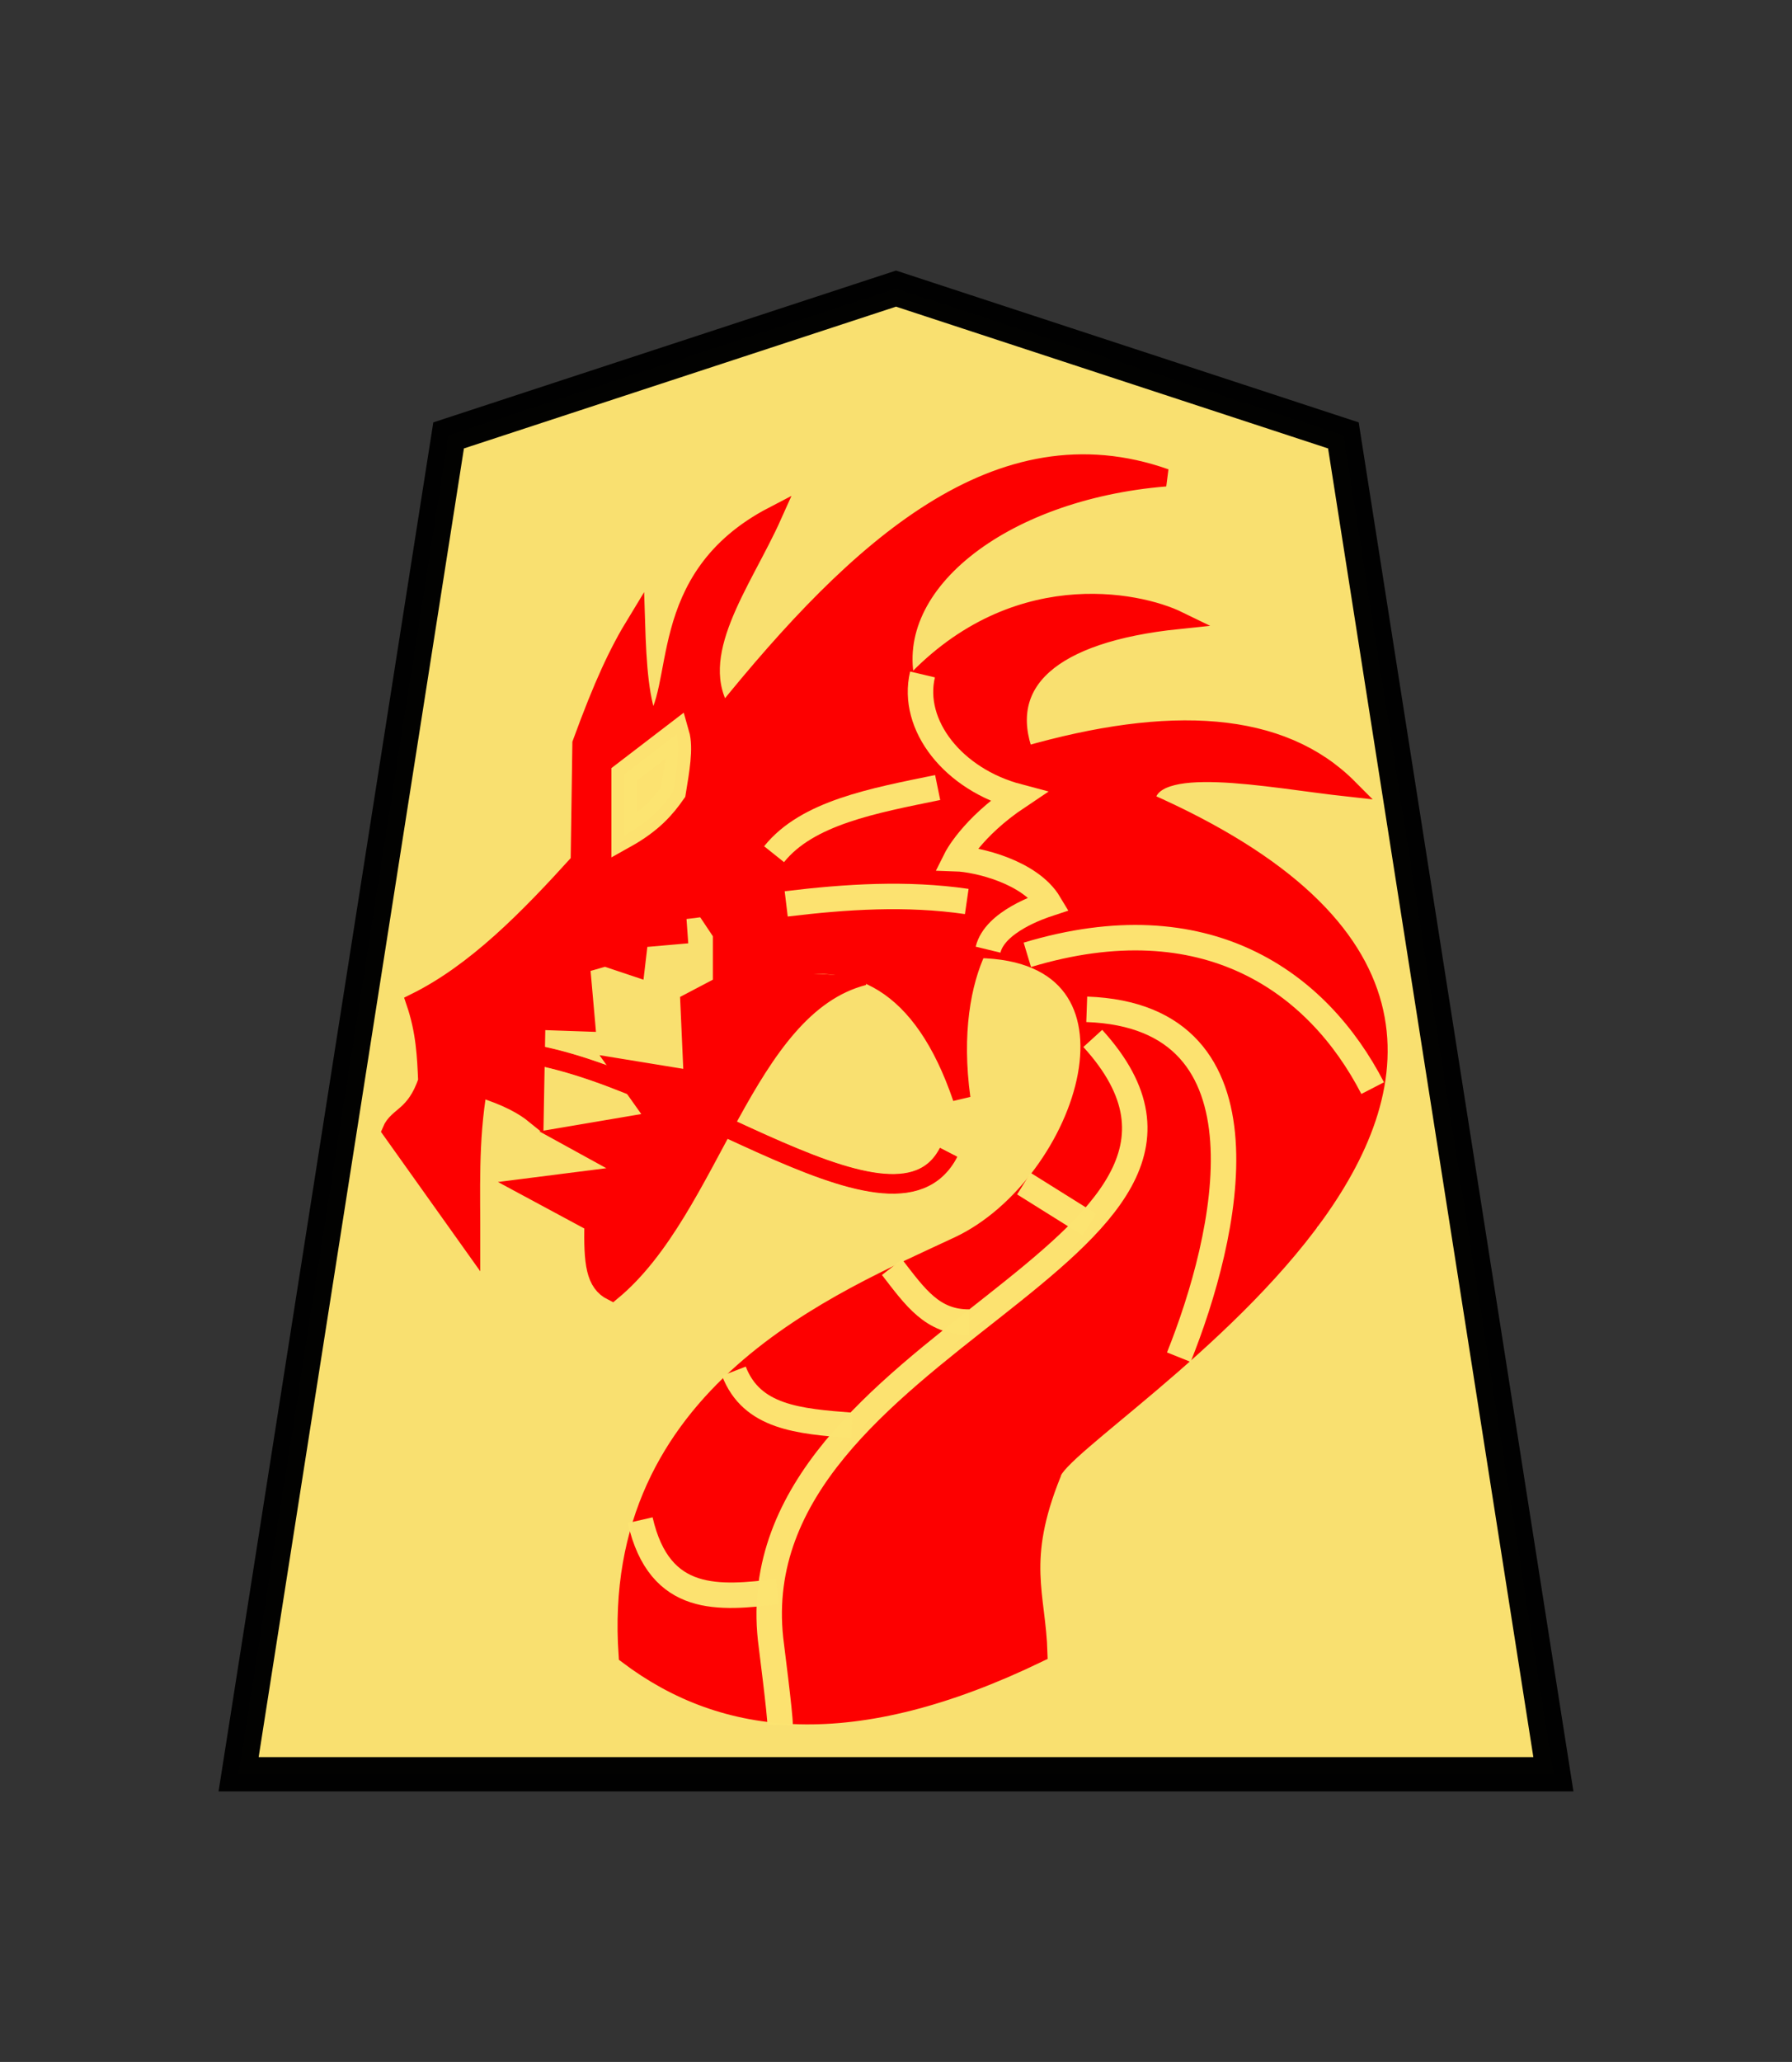 <svg xmlns="http://www.w3.org/2000/svg" width="52.157" height="60"><rect width="100%" height="100%" fill="#333333" stroke="none"/><g opacity=".99"><path d="M26.079 8.398L13.057 12.67 6.945 51.628h38.267L39.1 12.67z" opacity=".99" fill="#fee572" fill-opacity=".992" stroke="#000" stroke-width=".998"/><g stroke-width=".8" fill="none" stroke="#fff"><path d="M26.85 19.626c-.35 1.48.9 3.056 2.782 3.554-1.353.904-1.803 1.806-1.803 1.806.607.02 2.157.382 2.709 1.305-.256.084-1.582.526-1.78 1.343M29.901 27.784c5.197-1.567 8.455.785 10.051 3.879M31.63 29.37c5.6.196 4.076 6.642 2.68 10.122M34.662 27.43c2.319 1.262 4.256 3.004 3.421 8.253M31.17 38.963c-1.224.555-1.855 5.25-.987 4.973M34.839 30.781c1.957 7.638-10.528 9.703-8.711 17.281M31.806 30.217c5.778 6.348-10.899 8.88-9.31 17.95M20.45 24.257c1.387-1.872 2.615-3.934 4.902-4.726M22.883 26.302c1.752-.212 3.503-.324 5.255-.07M22.53 24.856c.965-1.206 2.883-1.555 4.761-1.94" stroke-width=".55"/></g><path d="M14.49 30.57c4.678.157 11.499 6.11 13.119 2.962" fill="none" stroke="red" stroke-width=".55"/><path d="M25.145 28.413c-3.473.892-4.417 6.766-7.332 9.177-.506-.253-.57-.82-.549-1.995l-1.945-1.047 3.142-.4-1.995-1.097 2.644-.449-1.097-1.546 2.144.35-.1-2.245.948-.499v-1.496l-.499-.748-.798.1.05.698-1.147.1-.1.848-.897-.3-.699.2.15 1.696-1.446-.05-.05 2.743c-.327-.266-.79-.532-1.646-.798-.265 1.563-.197 2.976-.2 4.538l-2.344-3.291c.186-.452.693-.412 1.048-1.447-.032-.722-.06-1.442-.35-2.294 1.761-.87 3.29-2.434 4.788-4.09l.05-3.441c.628-1.718 1.063-2.648 1.603-3.532.04 1.278.109 2.336.435 3.057.994-1.057.019-4.323 3.548-6.158-.885 1.978-2.538 4.053-1.446 5.785 3.928-4.87 8.018-8.595 12.868-6.883-4.787.393-8.326 3.161-7.5 6.154 3.008-3.36 6.696-2.582 7.88-2.005-3.733.386-5.26 1.817-4.47 3.931 4.226-1.214 7.46-1.03 9.426.948-2.367-.259-5.81-.993-5.9.393 16.565 7.31-2.43 18.133-2.728 19.557-1.033 2.554-.447 3.523-.4 5.237-5.418 2.619-9.156 2.176-11.97.05-.542-7.647 6.246-10.332 9.642-11.931 3.72-1.752 6.013-8.536.556-8.611-.463.976-.728 2.452-.471 4.332-1.14-3.35-3.069-4.328-5.537-3.69" fill="red" stroke="red" stroke-width=".513"/><g stroke-width=".8"><path d="M26.85 19.626c-.35 1.48.9 3.056 2.782 3.554-1.353.904-1.803 1.806-1.803 1.806.607.02 2.157.382 2.709 1.305-.256.084-1.582.526-1.78 1.343" fill="none" stroke="#fee572" stroke-width=".741" stroke-opacity=".992"/><g stroke="#fff"><path d="M29.901 27.784c5.197-1.567 8.455.785 10.051 3.879M31.63 29.37c5.6.196 4.076 6.642 2.68 10.122" fill="none" stroke="#fee572" stroke-width=".741" stroke-opacity=".992"/><path d="M31.806 30.217c5.675 6.235-10.311 8.788-9.379 17.472.017.158.285 2.223.278 2.507" fill="none" stroke="#fee572" stroke-width=".741" stroke-opacity=".992"/></g><path d="M22.883 26.302c1.752-.212 3.503-.324 5.255-.07M22.53 24.856c.965-1.206 2.883-1.555 4.761-1.94" fill="none" stroke="#fee572" stroke-width=".741" stroke-opacity=".992"/></g><path d="M19.695 21.362l-1.529 1.172v1.784c.772-.431 1.132-.853 1.427-1.274.102-.628.22-1.273.102-1.682z" fill="#fee572" fill-opacity=".992" stroke="#fee572" stroke-width=".741" stroke-opacity=".992"/><path d="M14.49 30.57c4.678.157 11.499 6.11 13.119 2.962" fill="none" stroke="red" stroke-width=".57"/><path d="M29.8 34.442l1.907 1.193M25.962 36.873c.678.875 1.176 1.605 2.246 1.598M21.36 39.9c.52 1.344 1.878 1.458 3.437 1.577M18.633 44.235c.566 2.47 2.31 2.272 4 2.08" fill="none" stroke="#fee572" stroke-width=".741" stroke-opacity=".992"/></g></svg>